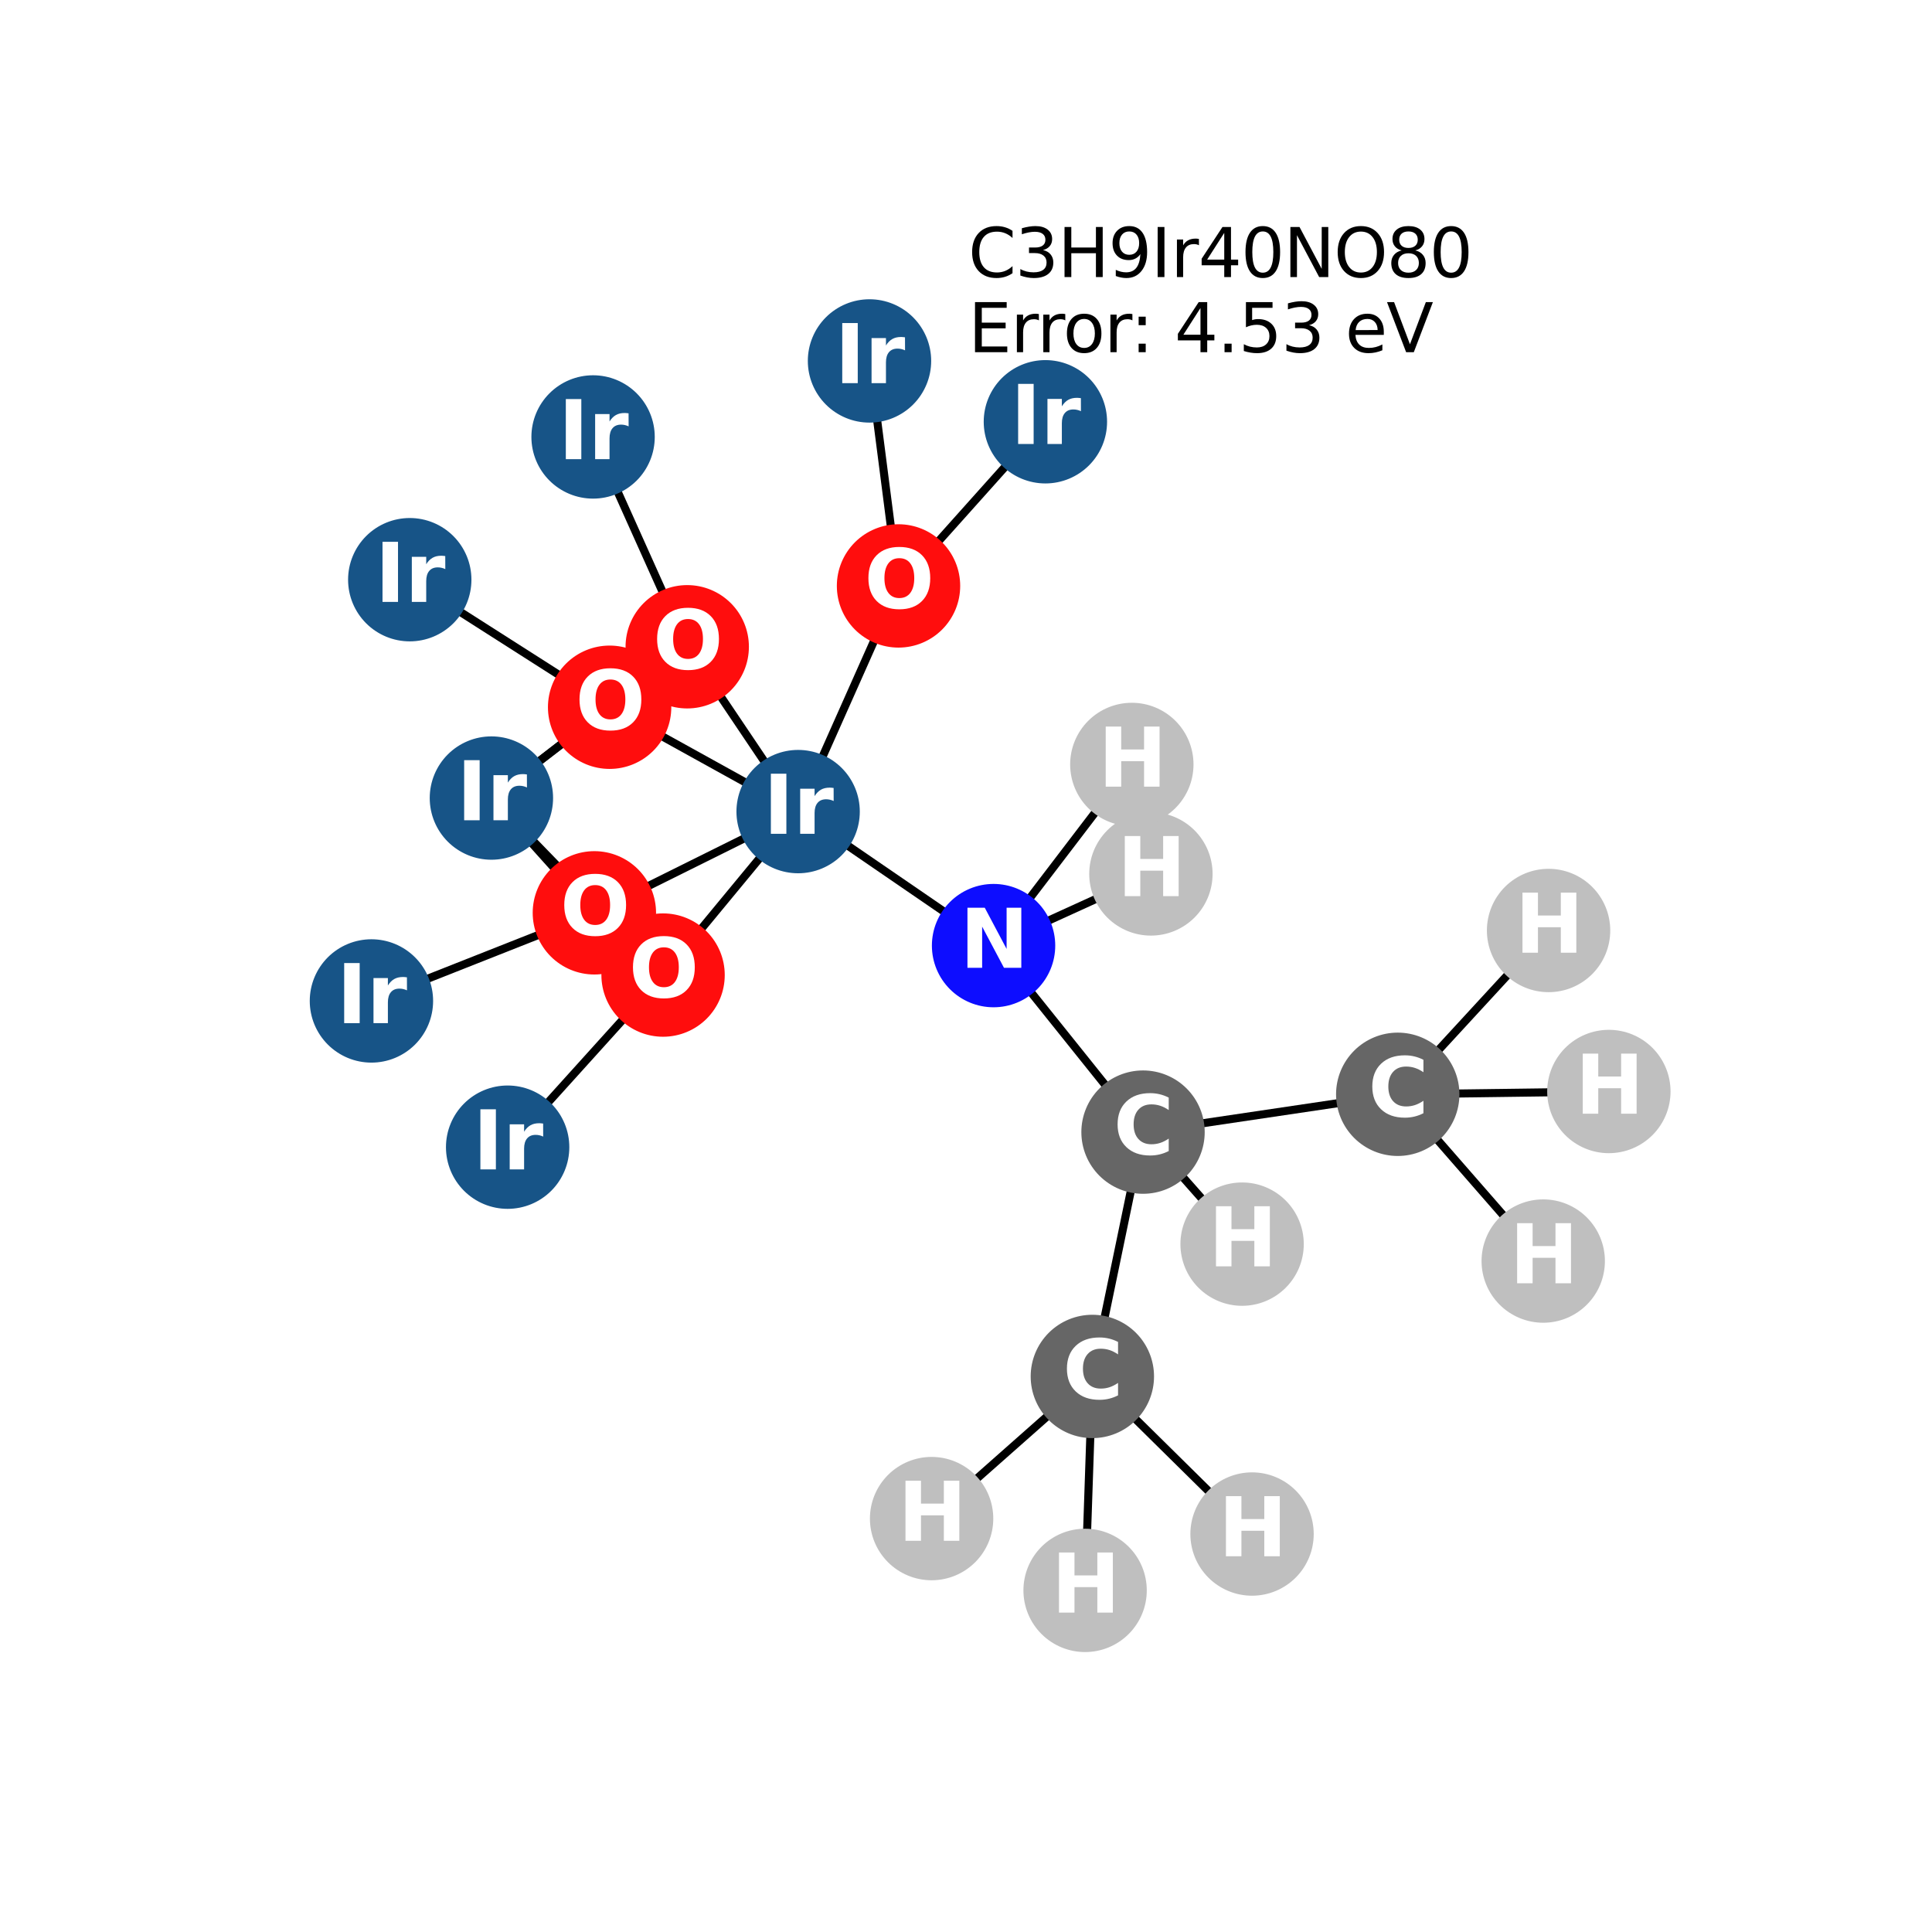 <?xml version="1.0" encoding="utf-8" standalone="no"?>
<!DOCTYPE svg PUBLIC "-//W3C//DTD SVG 1.1//EN"
  "http://www.w3.org/Graphics/SVG/1.1/DTD/svg11.dtd">
<svg xmlns:xlink="http://www.w3.org/1999/xlink" width="288pt" height="288pt" viewBox="0 0 288 288" xmlns="http://www.w3.org/2000/svg" version="1.1">
 <defs>
  <style type="text/css">*{stroke-linejoin: round; stroke-linecap: butt}</style>
 </defs>
 <g id="figure_1">
  <g id="patch_1">
   <path d="M 0 288 
L 288 288 
L 288 0 
L 0 0 
z
" style="fill: #ffffff"/>
  </g>
  <g id="axes_1">
   <g id="LineCollection_1">
    <path d="M 230.843 138.707 
L 208.359 163.125 
" clip-path="url(#p46a86936fb)" style="fill: none; stroke: #000000; stroke-width: 1.2"/>
    <path d="M 148.109 140.96 
L 118.975 120.983 
" clip-path="url(#p46a86936fb)" style="fill: none; stroke: #000000; stroke-width: 1.2"/>
    <path d="M 148.109 140.96 
L 170.39 168.763 
" clip-path="url(#p46a86936fb)" style="fill: none; stroke: #000000; stroke-width: 1.2"/>
    <path d="M 148.109 140.96 
L 171.564 130.275 
" clip-path="url(#p46a86936fb)" style="fill: none; stroke: #000000; stroke-width: 1.2"/>
    <path d="M 148.109 140.96 
L 168.72 113.955 
" clip-path="url(#p46a86936fb)" style="fill: none; stroke: #000000; stroke-width: 1.2"/>
    <path d="M 185.157 185.461 
L 170.39 168.763 
" clip-path="url(#p46a86936fb)" style="fill: none; stroke: #000000; stroke-width: 1.2"/>
    <path d="M 118.975 120.983 
L 133.941 87.343 
" clip-path="url(#p46a86936fb)" style="fill: none; stroke: #000000; stroke-width: 1.2"/>
    <path d="M 118.975 120.983 
L 102.444 96.413 
" clip-path="url(#p46a86936fb)" style="fill: none; stroke: #000000; stroke-width: 1.2"/>
    <path d="M 118.975 120.983 
L 90.875 105.428 
" clip-path="url(#p46a86936fb)" style="fill: none; stroke: #000000; stroke-width: 1.2"/>
    <path d="M 118.975 120.983 
L 98.843 145.352 
" clip-path="url(#p46a86936fb)" style="fill: none; stroke: #000000; stroke-width: 1.2"/>
    <path d="M 118.975 120.983 
L 88.602 136.074 
" clip-path="url(#p46a86936fb)" style="fill: none; stroke: #000000; stroke-width: 1.2"/>
    <path d="M 155.835 62.873 
L 133.941 87.343 
" clip-path="url(#p46a86936fb)" style="fill: none; stroke: #000000; stroke-width: 1.2"/>
    <path d="M 61.082 86.414 
L 90.875 105.428 
" clip-path="url(#p46a86936fb)" style="fill: none; stroke: #000000; stroke-width: 1.2"/>
    <path d="M 88.409 65.135 
L 102.444 96.413 
" clip-path="url(#p46a86936fb)" style="fill: none; stroke: #000000; stroke-width: 1.2"/>
    <path d="M 73.253 118.965 
L 102.444 96.413 
" clip-path="url(#p46a86936fb)" style="fill: none; stroke: #000000; stroke-width: 1.2"/>
    <path d="M 73.253 118.965 
L 90.875 105.428 
" clip-path="url(#p46a86936fb)" style="fill: none; stroke: #000000; stroke-width: 1.2"/>
    <path d="M 73.253 118.965 
L 98.843 145.352 
" clip-path="url(#p46a86936fb)" style="fill: none; stroke: #000000; stroke-width: 1.2"/>
    <path d="M 73.253 118.965 
L 88.602 136.074 
" clip-path="url(#p46a86936fb)" style="fill: none; stroke: #000000; stroke-width: 1.2"/>
    <path d="M 129.615 53.804 
L 133.941 87.343 
" clip-path="url(#p46a86936fb)" style="fill: none; stroke: #000000; stroke-width: 1.2"/>
    <path d="M 55.369 149.209 
L 88.602 136.074 
" clip-path="url(#p46a86936fb)" style="fill: none; stroke: #000000; stroke-width: 1.2"/>
    <path d="M 98.843 145.352 
L 75.673 171.008 
" clip-path="url(#p46a86936fb)" style="fill: none; stroke: #000000; stroke-width: 1.2"/>
    <path d="M 170.39 168.763 
L 162.835 205.184 
" clip-path="url(#p46a86936fb)" style="fill: none; stroke: #000000; stroke-width: 1.2"/>
    <path d="M 170.39 168.763 
L 208.359 163.125 
" clip-path="url(#p46a86936fb)" style="fill: none; stroke: #000000; stroke-width: 1.2"/>
    <path d="M 162.835 205.184 
L 138.872 226.374 
" clip-path="url(#p46a86936fb)" style="fill: none; stroke: #000000; stroke-width: 1.2"/>
    <path d="M 162.835 205.184 
L 161.754 237.076 
" clip-path="url(#p46a86936fb)" style="fill: none; stroke: #000000; stroke-width: 1.2"/>
    <path d="M 162.835 205.184 
L 186.64 228.676 
" clip-path="url(#p46a86936fb)" style="fill: none; stroke: #000000; stroke-width: 1.2"/>
    <path d="M 208.359 163.125 
L 230.047 187.984 
" clip-path="url(#p46a86936fb)" style="fill: none; stroke: #000000; stroke-width: 1.2"/>
    <path d="M 208.359 163.125 
L 239.831 162.708 
" clip-path="url(#p46a86936fb)" style="fill: none; stroke: #000000; stroke-width: 1.2"/>
   </g>
   <g id="PathCollection_1">
    <defs>
     <path id="C0_0_e7146c67d9" d="M 0 8.944 
C 2.372 8.944 4.647 8.002 6.325 6.325 
C 8.002 4.647 8.944 2.372 8.944 -0 
C 8.944 -2.372 8.002 -4.647 6.325 -6.325 
C 4.647 -8.002 2.372 -8.944 0 -8.944 
C -2.372 -8.944 -4.647 -8.002 -6.325 -6.325 
C -8.002 -4.647 -8.944 -2.372 -8.944 0 
C -8.944 2.372 -8.002 4.647 -6.325 6.325 
C -4.647 8.002 -2.372 8.944 0 8.944 
z
"/>
    </defs>
    <g clip-path="url(#p46a86936fb)">
     <use xlink:href="#C0_0_e7146c67d9" x="230.843" y="138.707" style="fill: #bfbfbf; stroke: #bfbfbf; stroke-width: 0.5"/>
    </g>
    <g clip-path="url(#p46a86936fb)">
     <use xlink:href="#C0_0_e7146c67d9" x="148.109" y="140.96" style="fill: #0d0dff; stroke: #0d0dff; stroke-width: 0.5"/>
    </g>
    <g clip-path="url(#p46a86936fb)">
     <use xlink:href="#C0_0_e7146c67d9" x="171.564" y="130.275" style="fill: #bfbfbf; stroke: #bfbfbf; stroke-width: 0.5"/>
    </g>
    <g clip-path="url(#p46a86936fb)">
     <use xlink:href="#C0_0_e7146c67d9" x="168.72" y="113.955" style="fill: #bfbfbf; stroke: #bfbfbf; stroke-width: 0.5"/>
    </g>
    <g clip-path="url(#p46a86936fb)">
     <use xlink:href="#C0_0_e7146c67d9" x="185.157" y="185.461" style="fill: #bfbfbf; stroke: #bfbfbf; stroke-width: 0.5"/>
    </g>
    <g clip-path="url(#p46a86936fb)">
     <use xlink:href="#C0_0_e7146c67d9" x="118.975" y="120.983" style="fill: #175487; stroke: #175487; stroke-width: 0.5"/>
    </g>
    <g clip-path="url(#p46a86936fb)">
     <use xlink:href="#C0_0_e7146c67d9" x="155.835" y="62.873" style="fill: #175487; stroke: #175487; stroke-width: 0.5"/>
    </g>
    <g clip-path="url(#p46a86936fb)">
     <use xlink:href="#C0_0_e7146c67d9" x="61.082" y="86.414" style="fill: #175487; stroke: #175487; stroke-width: 0.5"/>
    </g>
    <g clip-path="url(#p46a86936fb)">
     <use xlink:href="#C0_0_e7146c67d9" x="88.409" y="65.135" style="fill: #175487; stroke: #175487; stroke-width: 0.5"/>
    </g>
    <g clip-path="url(#p46a86936fb)">
     <use xlink:href="#C0_0_e7146c67d9" x="73.253" y="118.965" style="fill: #175487; stroke: #175487; stroke-width: 0.5"/>
    </g>
    <g clip-path="url(#p46a86936fb)">
     <use xlink:href="#C0_0_e7146c67d9" x="129.615" y="53.804" style="fill: #175487; stroke: #175487; stroke-width: 0.5"/>
    </g>
    <g clip-path="url(#p46a86936fb)">
     <use xlink:href="#C0_0_e7146c67d9" x="55.369" y="149.209" style="fill: #175487; stroke: #175487; stroke-width: 0.5"/>
    </g>
    <g clip-path="url(#p46a86936fb)">
     <use xlink:href="#C0_0_e7146c67d9" x="98.843" y="145.352" style="fill: #ff0d0d; stroke: #ff0d0d; stroke-width: 0.5"/>
    </g>
    <g clip-path="url(#p46a86936fb)">
     <use xlink:href="#C0_0_e7146c67d9" x="88.602" y="136.074" style="fill: #ff0d0d; stroke: #ff0d0d; stroke-width: 0.5"/>
    </g>
    <g clip-path="url(#p46a86936fb)">
     <use xlink:href="#C0_0_e7146c67d9" x="75.673" y="171.008" style="fill: #175487; stroke: #175487; stroke-width: 0.5"/>
    </g>
    <g clip-path="url(#p46a86936fb)">
     <use xlink:href="#C0_0_e7146c67d9" x="90.875" y="105.428" style="fill: #ff0d0d; stroke: #ff0d0d; stroke-width: 0.5"/>
    </g>
    <g clip-path="url(#p46a86936fb)">
     <use xlink:href="#C0_0_e7146c67d9" x="133.941" y="87.343" style="fill: #ff0d0d; stroke: #ff0d0d; stroke-width: 0.5"/>
    </g>
    <g clip-path="url(#p46a86936fb)">
     <use xlink:href="#C0_0_e7146c67d9" x="102.444" y="96.413" style="fill: #ff0d0d; stroke: #ff0d0d; stroke-width: 0.5"/>
    </g>
    <g clip-path="url(#p46a86936fb)">
     <use xlink:href="#C0_0_e7146c67d9" x="170.39" y="168.763" style="fill: #666666; stroke: #666666; stroke-width: 0.5"/>
    </g>
    <g clip-path="url(#p46a86936fb)">
     <use xlink:href="#C0_0_e7146c67d9" x="162.835" y="205.184" style="fill: #666666; stroke: #666666; stroke-width: 0.5"/>
    </g>
    <g clip-path="url(#p46a86936fb)">
     <use xlink:href="#C0_0_e7146c67d9" x="208.359" y="163.125" style="fill: #666666; stroke: #666666; stroke-width: 0.5"/>
    </g>
    <g clip-path="url(#p46a86936fb)">
     <use xlink:href="#C0_0_e7146c67d9" x="138.872" y="226.374" style="fill: #bfbfbf; stroke: #bfbfbf; stroke-width: 0.5"/>
    </g>
    <g clip-path="url(#p46a86936fb)">
     <use xlink:href="#C0_0_e7146c67d9" x="161.754" y="237.076" style="fill: #bfbfbf; stroke: #bfbfbf; stroke-width: 0.5"/>
    </g>
    <g clip-path="url(#p46a86936fb)">
     <use xlink:href="#C0_0_e7146c67d9" x="186.64" y="228.676" style="fill: #bfbfbf; stroke: #bfbfbf; stroke-width: 0.5"/>
    </g>
    <g clip-path="url(#p46a86936fb)">
     <use xlink:href="#C0_0_e7146c67d9" x="230.047" y="187.984" style="fill: #bfbfbf; stroke: #bfbfbf; stroke-width: 0.5"/>
    </g>
    <g clip-path="url(#p46a86936fb)">
     <use xlink:href="#C0_0_e7146c67d9" x="239.831" y="162.708" style="fill: #bfbfbf; stroke: #bfbfbf; stroke-width: 0.5"/>
    </g>
   </g>
   <g id="text_1">
    <g clip-path="url(#p46a86936fb)">
     <!-- H -->
     <g style="fill: #ffffff" transform="translate(225.822 142.019) scale(0.12 -0.12)">
      <defs>
       <path id="DejaVuSans-Bold-48" d="M 588 4666 
L 1791 4666 
L 1791 2888 
L 3566 2888 
L 3566 4666 
L 4769 4666 
L 4769 0 
L 3566 0 
L 3566 1978 
L 1791 1978 
L 1791 0 
L 588 0 
L 588 4666 
z
" transform="scale(0.016)"/>
      </defs>
      <use xlink:href="#DejaVuSans-Bold-48"/>
     </g>
    </g>
   </g>
   <g id="text_2">
    <g clip-path="url(#p46a86936fb)">
     <!-- N -->
     <g style="fill: #ffffff" transform="translate(143.088 144.272) scale(0.12 -0.12)">
      <defs>
       <path id="DejaVuSans-Bold-4e" d="M 588 4666 
L 1931 4666 
L 3628 1466 
L 3628 4666 
L 4769 4666 
L 4769 0 
L 3425 0 
L 1728 3200 
L 1728 0 
L 588 0 
L 588 4666 
z
" transform="scale(0.016)"/>
      </defs>
      <use xlink:href="#DejaVuSans-Bold-4e"/>
     </g>
    </g>
   </g>
   <g id="text_3">
    <g clip-path="url(#p46a86936fb)">
     <!-- H -->
     <g style="fill: #ffffff" transform="translate(166.543 133.586) scale(0.12 -0.12)">
      <use xlink:href="#DejaVuSans-Bold-48"/>
     </g>
    </g>
   </g>
   <g id="text_4">
    <g clip-path="url(#p46a86936fb)">
     <!-- H -->
     <g style="fill: #ffffff" transform="translate(163.698 117.266) scale(0.12 -0.12)">
      <use xlink:href="#DejaVuSans-Bold-48"/>
     </g>
    </g>
   </g>
   <g id="text_5">
    <g clip-path="url(#p46a86936fb)">
     <!-- H -->
     <g style="fill: #ffffff" transform="translate(180.136 188.772) scale(0.12 -0.12)">
      <use xlink:href="#DejaVuSans-Bold-48"/>
     </g>
    </g>
   </g>
   <g id="text_6">
    <g clip-path="url(#p46a86936fb)">
     <!-- Ir -->
     <g style="fill: #ffffff" transform="translate(113.784 124.294) scale(0.12 -0.12)">
      <defs>
       <path id="DejaVuSans-Bold-49" d="M 588 4666 
L 1791 4666 
L 1791 0 
L 588 0 
L 588 4666 
z
" transform="scale(0.016)"/>
       <path id="DejaVuSans-Bold-72" d="M 3138 2547 
Q 2991 2616 2845 2648 
Q 2700 2681 2553 2681 
Q 2122 2681 1889 2404 
Q 1656 2128 1656 1613 
L 1656 0 
L 538 0 
L 538 3500 
L 1656 3500 
L 1656 2925 
Q 1872 3269 2151 3426 
Q 2431 3584 2822 3584 
Q 2878 3584 2943 3579 
Q 3009 3575 3134 3559 
L 3138 2547 
z
" transform="scale(0.016)"/>
      </defs>
      <use xlink:href="#DejaVuSans-Bold-49"/>
      <use xlink:href="#DejaVuSans-Bold-72" transform="translate(37.207 0)"/>
     </g>
    </g>
   </g>
   <g id="text_7">
    <g clip-path="url(#p46a86936fb)">
     <!-- Ir -->
     <g style="fill: #ffffff" transform="translate(150.644 66.184) scale(0.12 -0.12)">
      <use xlink:href="#DejaVuSans-Bold-49"/>
      <use xlink:href="#DejaVuSans-Bold-72" transform="translate(37.207 0)"/>
     </g>
    </g>
   </g>
   <g id="text_8">
    <g clip-path="url(#p46a86936fb)">
     <!-- Ir -->
     <g style="fill: #ffffff" transform="translate(55.891 89.725) scale(0.12 -0.12)">
      <use xlink:href="#DejaVuSans-Bold-49"/>
      <use xlink:href="#DejaVuSans-Bold-72" transform="translate(37.207 0)"/>
     </g>
    </g>
   </g>
   <g id="text_9">
    <g clip-path="url(#p46a86936fb)">
     <!-- Ir -->
     <g style="fill: #ffffff" transform="translate(83.218 68.446) scale(0.12 -0.12)">
      <use xlink:href="#DejaVuSans-Bold-49"/>
      <use xlink:href="#DejaVuSans-Bold-72" transform="translate(37.207 0)"/>
     </g>
    </g>
   </g>
   <g id="text_10">
    <g clip-path="url(#p46a86936fb)">
     <!-- Ir -->
     <g style="fill: #ffffff" transform="translate(68.062 122.276) scale(0.12 -0.12)">
      <use xlink:href="#DejaVuSans-Bold-49"/>
      <use xlink:href="#DejaVuSans-Bold-72" transform="translate(37.207 0)"/>
     </g>
    </g>
   </g>
   <g id="text_11">
    <g clip-path="url(#p46a86936fb)">
     <!-- Ir -->
     <g style="fill: #ffffff" transform="translate(124.424 57.115) scale(0.12 -0.12)">
      <use xlink:href="#DejaVuSans-Bold-49"/>
      <use xlink:href="#DejaVuSans-Bold-72" transform="translate(37.207 0)"/>
     </g>
    </g>
   </g>
   <g id="text_12">
    <g clip-path="url(#p46a86936fb)">
     <!-- Ir -->
     <g style="fill: #ffffff" transform="translate(50.178 152.52) scale(0.12 -0.12)">
      <use xlink:href="#DejaVuSans-Bold-49"/>
      <use xlink:href="#DejaVuSans-Bold-72" transform="translate(37.207 0)"/>
     </g>
    </g>
   </g>
   <g id="text_13">
    <g clip-path="url(#p46a86936fb)">
     <!-- O -->
     <g style="fill: #ffffff" transform="translate(93.742 148.663) scale(0.12 -0.12)">
      <defs>
       <path id="DejaVuSans-Bold-4f" d="M 2719 3878 
Q 2169 3878 1866 3472 
Q 1563 3066 1563 2328 
Q 1563 1594 1866 1187 
Q 2169 781 2719 781 
Q 3272 781 3575 1187 
Q 3878 1594 3878 2328 
Q 3878 3066 3575 3472 
Q 3272 3878 2719 3878 
z
M 2719 4750 
Q 3844 4750 4481 4106 
Q 5119 3463 5119 2328 
Q 5119 1197 4481 553 
Q 3844 -91 2719 -91 
Q 1597 -91 958 553 
Q 319 1197 319 2328 
Q 319 3463 958 4106 
Q 1597 4750 2719 4750 
z
" transform="scale(0.016)"/>
      </defs>
      <use xlink:href="#DejaVuSans-Bold-4f"/>
     </g>
    </g>
   </g>
   <g id="text_14">
    <g clip-path="url(#p46a86936fb)">
     <!-- O -->
     <g style="fill: #ffffff" transform="translate(83.501 139.385) scale(0.12 -0.12)">
      <use xlink:href="#DejaVuSans-Bold-4f"/>
     </g>
    </g>
   </g>
   <g id="text_15">
    <g clip-path="url(#p46a86936fb)">
     <!-- Ir -->
     <g style="fill: #ffffff" transform="translate(70.482 174.319) scale(0.12 -0.12)">
      <use xlink:href="#DejaVuSans-Bold-49"/>
      <use xlink:href="#DejaVuSans-Bold-72" transform="translate(37.207 0)"/>
     </g>
    </g>
   </g>
   <g id="text_16">
    <g clip-path="url(#p46a86936fb)">
     <!-- O -->
     <g style="fill: #ffffff" transform="translate(85.774 108.739) scale(0.12 -0.12)">
      <use xlink:href="#DejaVuSans-Bold-4f"/>
     </g>
    </g>
   </g>
   <g id="text_17">
    <g clip-path="url(#p46a86936fb)">
     <!-- O -->
     <g style="fill: #ffffff" transform="translate(128.84 90.654) scale(0.12 -0.12)">
      <use xlink:href="#DejaVuSans-Bold-4f"/>
     </g>
    </g>
   </g>
   <g id="text_18">
    <g clip-path="url(#p46a86936fb)">
     <!-- O -->
     <g style="fill: #ffffff" transform="translate(97.343 99.724) scale(0.12 -0.12)">
      <use xlink:href="#DejaVuSans-Bold-4f"/>
     </g>
    </g>
   </g>
   <g id="text_19">
    <g clip-path="url(#p46a86936fb)">
     <!-- C -->
     <g style="fill: #ffffff" transform="translate(165.986 172.074) scale(0.12 -0.12)">
      <defs>
       <path id="DejaVuSans-Bold-43" d="M 4288 256 
Q 3956 84 3597 -3 
Q 3238 -91 2847 -91 
Q 1681 -91 1000 561 
Q 319 1213 319 2328 
Q 319 3447 1000 4098 
Q 1681 4750 2847 4750 
Q 3238 4750 3597 4662 
Q 3956 4575 4288 4403 
L 4288 3438 
Q 3953 3666 3628 3772 
Q 3303 3878 2944 3878 
Q 2300 3878 1931 3465 
Q 1563 3053 1563 2328 
Q 1563 1606 1931 1193 
Q 2300 781 2944 781 
Q 3303 781 3628 887 
Q 3953 994 4288 1222 
L 4288 256 
z
" transform="scale(0.016)"/>
      </defs>
      <use xlink:href="#DejaVuSans-Bold-43"/>
     </g>
    </g>
   </g>
   <g id="text_20">
    <g clip-path="url(#p46a86936fb)">
     <!-- C -->
     <g style="fill: #ffffff" transform="translate(158.432 208.495) scale(0.12 -0.12)">
      <use xlink:href="#DejaVuSans-Bold-43"/>
     </g>
    </g>
   </g>
   <g id="text_21">
    <g clip-path="url(#p46a86936fb)">
     <!-- C -->
     <g style="fill: #ffffff" transform="translate(203.955 166.436) scale(0.12 -0.12)">
      <use xlink:href="#DejaVuSans-Bold-43"/>
     </g>
    </g>
   </g>
   <g id="text_22">
    <g clip-path="url(#p46a86936fb)">
     <!-- H -->
     <g style="fill: #ffffff" transform="translate(133.85 229.685) scale(0.12 -0.12)">
      <use xlink:href="#DejaVuSans-Bold-48"/>
     </g>
    </g>
   </g>
   <g id="text_23">
    <g clip-path="url(#p46a86936fb)">
     <!-- H -->
     <g style="fill: #ffffff" transform="translate(156.733 240.388) scale(0.12 -0.12)">
      <use xlink:href="#DejaVuSans-Bold-48"/>
     </g>
    </g>
   </g>
   <g id="text_24">
    <g clip-path="url(#p46a86936fb)">
     <!-- H -->
     <g style="fill: #ffffff" transform="translate(181.619 231.988) scale(0.12 -0.12)">
      <use xlink:href="#DejaVuSans-Bold-48"/>
     </g>
    </g>
   </g>
   <g id="text_25">
    <g clip-path="url(#p46a86936fb)">
     <!-- H -->
     <g style="fill: #ffffff" transform="translate(225.026 191.295) scale(0.12 -0.12)">
      <use xlink:href="#DejaVuSans-Bold-48"/>
     </g>
    </g>
   </g>
   <g id="text_26">
    <g clip-path="url(#p46a86936fb)">
     <!-- H -->
     <g style="fill: #ffffff" transform="translate(234.81 166.019) scale(0.12 -0.12)">
      <use xlink:href="#DejaVuSans-Bold-48"/>
     </g>
    </g>
   </g>
   <g id="text_27">
    <!-- C3H9Ir40NO80 -->
    <g transform="translate(144.339 41.302) scale(0.1 -0.1)">
     <defs>
      <path id="DejaVuSans-43" d="M 4122 4306 
L 4122 3641 
Q 3803 3938 3442 4084 
Q 3081 4231 2675 4231 
Q 1875 4231 1450 3742 
Q 1025 3253 1025 2328 
Q 1025 1406 1450 917 
Q 1875 428 2675 428 
Q 3081 428 3442 575 
Q 3803 722 4122 1019 
L 4122 359 
Q 3791 134 3420 21 
Q 3050 -91 2638 -91 
Q 1578 -91 968 557 
Q 359 1206 359 2328 
Q 359 3453 968 4101 
Q 1578 4750 2638 4750 
Q 3056 4750 3426 4639 
Q 3797 4528 4122 4306 
z
" transform="scale(0.016)"/>
      <path id="DejaVuSans-33" d="M 2597 2516 
Q 3050 2419 3304 2112 
Q 3559 1806 3559 1356 
Q 3559 666 3084 287 
Q 2609 -91 1734 -91 
Q 1441 -91 1130 -33 
Q 819 25 488 141 
L 488 750 
Q 750 597 1062 519 
Q 1375 441 1716 441 
Q 2309 441 2620 675 
Q 2931 909 2931 1356 
Q 2931 1769 2642 2001 
Q 2353 2234 1838 2234 
L 1294 2234 
L 1294 2753 
L 1863 2753 
Q 2328 2753 2575 2939 
Q 2822 3125 2822 3475 
Q 2822 3834 2567 4026 
Q 2313 4219 1838 4219 
Q 1578 4219 1281 4162 
Q 984 4106 628 3988 
L 628 4550 
Q 988 4650 1302 4700 
Q 1616 4750 1894 4750 
Q 2613 4750 3031 4423 
Q 3450 4097 3450 3541 
Q 3450 3153 3228 2886 
Q 3006 2619 2597 2516 
z
" transform="scale(0.016)"/>
      <path id="DejaVuSans-48" d="M 628 4666 
L 1259 4666 
L 1259 2753 
L 3553 2753 
L 3553 4666 
L 4184 4666 
L 4184 0 
L 3553 0 
L 3553 2222 
L 1259 2222 
L 1259 0 
L 628 0 
L 628 4666 
z
" transform="scale(0.016)"/>
      <path id="DejaVuSans-39" d="M 703 97 
L 703 672 
Q 941 559 1184 500 
Q 1428 441 1663 441 
Q 2288 441 2617 861 
Q 2947 1281 2994 2138 
Q 2813 1869 2534 1725 
Q 2256 1581 1919 1581 
Q 1219 1581 811 2004 
Q 403 2428 403 3163 
Q 403 3881 828 4315 
Q 1253 4750 1959 4750 
Q 2769 4750 3195 4129 
Q 3622 3509 3622 2328 
Q 3622 1225 3098 567 
Q 2575 -91 1691 -91 
Q 1453 -91 1209 -44 
Q 966 3 703 97 
z
M 1959 2075 
Q 2384 2075 2632 2365 
Q 2881 2656 2881 3163 
Q 2881 3666 2632 3958 
Q 2384 4250 1959 4250 
Q 1534 4250 1286 3958 
Q 1038 3666 1038 3163 
Q 1038 2656 1286 2365 
Q 1534 2075 1959 2075 
z
" transform="scale(0.016)"/>
      <path id="DejaVuSans-49" d="M 628 4666 
L 1259 4666 
L 1259 0 
L 628 0 
L 628 4666 
z
" transform="scale(0.016)"/>
      <path id="DejaVuSans-72" d="M 2631 2963 
Q 2534 3019 2420 3045 
Q 2306 3072 2169 3072 
Q 1681 3072 1420 2755 
Q 1159 2438 1159 1844 
L 1159 0 
L 581 0 
L 581 3500 
L 1159 3500 
L 1159 2956 
Q 1341 3275 1631 3429 
Q 1922 3584 2338 3584 
Q 2397 3584 2469 3576 
Q 2541 3569 2628 3553 
L 2631 2963 
z
" transform="scale(0.016)"/>
      <path id="DejaVuSans-34" d="M 2419 4116 
L 825 1625 
L 2419 1625 
L 2419 4116 
z
M 2253 4666 
L 3047 4666 
L 3047 1625 
L 3713 1625 
L 3713 1100 
L 3047 1100 
L 3047 0 
L 2419 0 
L 2419 1100 
L 313 1100 
L 313 1709 
L 2253 4666 
z
" transform="scale(0.016)"/>
      <path id="DejaVuSans-30" d="M 2034 4250 
Q 1547 4250 1301 3770 
Q 1056 3291 1056 2328 
Q 1056 1369 1301 889 
Q 1547 409 2034 409 
Q 2525 409 2770 889 
Q 3016 1369 3016 2328 
Q 3016 3291 2770 3770 
Q 2525 4250 2034 4250 
z
M 2034 4750 
Q 2819 4750 3233 4129 
Q 3647 3509 3647 2328 
Q 3647 1150 3233 529 
Q 2819 -91 2034 -91 
Q 1250 -91 836 529 
Q 422 1150 422 2328 
Q 422 3509 836 4129 
Q 1250 4750 2034 4750 
z
" transform="scale(0.016)"/>
      <path id="DejaVuSans-4e" d="M 628 4666 
L 1478 4666 
L 3547 763 
L 3547 4666 
L 4159 4666 
L 4159 0 
L 3309 0 
L 1241 3903 
L 1241 0 
L 628 0 
L 628 4666 
z
" transform="scale(0.016)"/>
      <path id="DejaVuSans-4f" d="M 2522 4238 
Q 1834 4238 1429 3725 
Q 1025 3213 1025 2328 
Q 1025 1447 1429 934 
Q 1834 422 2522 422 
Q 3209 422 3611 934 
Q 4013 1447 4013 2328 
Q 4013 3213 3611 3725 
Q 3209 4238 2522 4238 
z
M 2522 4750 
Q 3503 4750 4090 4092 
Q 4678 3434 4678 2328 
Q 4678 1225 4090 567 
Q 3503 -91 2522 -91 
Q 1538 -91 948 565 
Q 359 1222 359 2328 
Q 359 3434 948 4092 
Q 1538 4750 2522 4750 
z
" transform="scale(0.016)"/>
      <path id="DejaVuSans-38" d="M 2034 2216 
Q 1584 2216 1326 1975 
Q 1069 1734 1069 1313 
Q 1069 891 1326 650 
Q 1584 409 2034 409 
Q 2484 409 2743 651 
Q 3003 894 3003 1313 
Q 3003 1734 2745 1975 
Q 2488 2216 2034 2216 
z
M 1403 2484 
Q 997 2584 770 2862 
Q 544 3141 544 3541 
Q 544 4100 942 4425 
Q 1341 4750 2034 4750 
Q 2731 4750 3128 4425 
Q 3525 4100 3525 3541 
Q 3525 3141 3298 2862 
Q 3072 2584 2669 2484 
Q 3125 2378 3379 2068 
Q 3634 1759 3634 1313 
Q 3634 634 3220 271 
Q 2806 -91 2034 -91 
Q 1263 -91 848 271 
Q 434 634 434 1313 
Q 434 1759 690 2068 
Q 947 2378 1403 2484 
z
M 1172 3481 
Q 1172 3119 1398 2916 
Q 1625 2713 2034 2713 
Q 2441 2713 2670 2916 
Q 2900 3119 2900 3481 
Q 2900 3844 2670 4047 
Q 2441 4250 2034 4250 
Q 1625 4250 1398 4047 
Q 1172 3844 1172 3481 
z
" transform="scale(0.016)"/>
     </defs>
     <use xlink:href="#DejaVuSans-43"/>
     <use xlink:href="#DejaVuSans-33" transform="translate(69.824 0)"/>
     <use xlink:href="#DejaVuSans-48" transform="translate(133.447 0)"/>
     <use xlink:href="#DejaVuSans-39" transform="translate(208.643 0)"/>
     <use xlink:href="#DejaVuSans-49" transform="translate(272.266 0)"/>
     <use xlink:href="#DejaVuSans-72" transform="translate(301.758 0)"/>
     <use xlink:href="#DejaVuSans-34" transform="translate(342.871 0)"/>
     <use xlink:href="#DejaVuSans-30" transform="translate(406.494 0)"/>
     <use xlink:href="#DejaVuSans-4e" transform="translate(470.117 0)"/>
     <use xlink:href="#DejaVuSans-4f" transform="translate(544.922 0)"/>
     <use xlink:href="#DejaVuSans-38" transform="translate(623.633 0)"/>
     <use xlink:href="#DejaVuSans-30" transform="translate(687.256 0)"/>
    </g>
    <!-- Error: 4.53 eV -->
    <g transform="translate(144.339 52.5) scale(0.1 -0.1)">
     <defs>
      <path id="DejaVuSans-45" d="M 628 4666 
L 3578 4666 
L 3578 4134 
L 1259 4134 
L 1259 2753 
L 3481 2753 
L 3481 2222 
L 1259 2222 
L 1259 531 
L 3634 531 
L 3634 0 
L 628 0 
L 628 4666 
z
" transform="scale(0.016)"/>
      <path id="DejaVuSans-6f" d="M 1959 3097 
Q 1497 3097 1228 2736 
Q 959 2375 959 1747 
Q 959 1119 1226 758 
Q 1494 397 1959 397 
Q 2419 397 2687 759 
Q 2956 1122 2956 1747 
Q 2956 2369 2687 2733 
Q 2419 3097 1959 3097 
z
M 1959 3584 
Q 2709 3584 3137 3096 
Q 3566 2609 3566 1747 
Q 3566 888 3137 398 
Q 2709 -91 1959 -91 
Q 1206 -91 779 398 
Q 353 888 353 1747 
Q 353 2609 779 3096 
Q 1206 3584 1959 3584 
z
" transform="scale(0.016)"/>
      <path id="DejaVuSans-3a" d="M 750 794 
L 1409 794 
L 1409 0 
L 750 0 
L 750 794 
z
M 750 3309 
L 1409 3309 
L 1409 2516 
L 750 2516 
L 750 3309 
z
" transform="scale(0.016)"/>
      <path id="DejaVuSans-20" transform="scale(0.016)"/>
      <path id="DejaVuSans-2e" d="M 684 794 
L 1344 794 
L 1344 0 
L 684 0 
L 684 794 
z
" transform="scale(0.016)"/>
      <path id="DejaVuSans-35" d="M 691 4666 
L 3169 4666 
L 3169 4134 
L 1269 4134 
L 1269 2991 
Q 1406 3038 1543 3061 
Q 1681 3084 1819 3084 
Q 2600 3084 3056 2656 
Q 3513 2228 3513 1497 
Q 3513 744 3044 326 
Q 2575 -91 1722 -91 
Q 1428 -91 1123 -41 
Q 819 9 494 109 
L 494 744 
Q 775 591 1075 516 
Q 1375 441 1709 441 
Q 2250 441 2565 725 
Q 2881 1009 2881 1497 
Q 2881 1984 2565 2268 
Q 2250 2553 1709 2553 
Q 1456 2553 1204 2497 
Q 953 2441 691 2322 
L 691 4666 
z
" transform="scale(0.016)"/>
      <path id="DejaVuSans-65" d="M 3597 1894 
L 3597 1613 
L 953 1613 
Q 991 1019 1311 708 
Q 1631 397 2203 397 
Q 2534 397 2845 478 
Q 3156 559 3463 722 
L 3463 178 
Q 3153 47 2828 -22 
Q 2503 -91 2169 -91 
Q 1331 -91 842 396 
Q 353 884 353 1716 
Q 353 2575 817 3079 
Q 1281 3584 2069 3584 
Q 2775 3584 3186 3129 
Q 3597 2675 3597 1894 
z
M 3022 2063 
Q 3016 2534 2758 2815 
Q 2500 3097 2075 3097 
Q 1594 3097 1305 2825 
Q 1016 2553 972 2059 
L 3022 2063 
z
" transform="scale(0.016)"/>
      <path id="DejaVuSans-56" d="M 1831 0 
L 50 4666 
L 709 4666 
L 2188 738 
L 3669 4666 
L 4325 4666 
L 2547 0 
L 1831 0 
z
" transform="scale(0.016)"/>
     </defs>
     <use xlink:href="#DejaVuSans-45"/>
     <use xlink:href="#DejaVuSans-72" transform="translate(63.184 0)"/>
     <use xlink:href="#DejaVuSans-72" transform="translate(102.547 0)"/>
     <use xlink:href="#DejaVuSans-6f" transform="translate(141.41 0)"/>
     <use xlink:href="#DejaVuSans-72" transform="translate(202.592 0)"/>
     <use xlink:href="#DejaVuSans-3a" transform="translate(241.955 0)"/>
     <use xlink:href="#DejaVuSans-20" transform="translate(275.646 0)"/>
     <use xlink:href="#DejaVuSans-34" transform="translate(307.434 0)"/>
     <use xlink:href="#DejaVuSans-2e" transform="translate(371.057 0)"/>
     <use xlink:href="#DejaVuSans-35" transform="translate(402.844 0)"/>
     <use xlink:href="#DejaVuSans-33" transform="translate(466.467 0)"/>
     <use xlink:href="#DejaVuSans-20" transform="translate(530.09 0)"/>
     <use xlink:href="#DejaVuSans-65" transform="translate(561.877 0)"/>
     <use xlink:href="#DejaVuSans-56" transform="translate(623.4 0)"/>
    </g>
   </g>
  </g>
 </g>
 <defs>
  <clipPath id="p46a86936fb">
   <rect x="36" y="34.56" width="223.2" height="221.76"/>
  </clipPath>
 </defs>
</svg>
